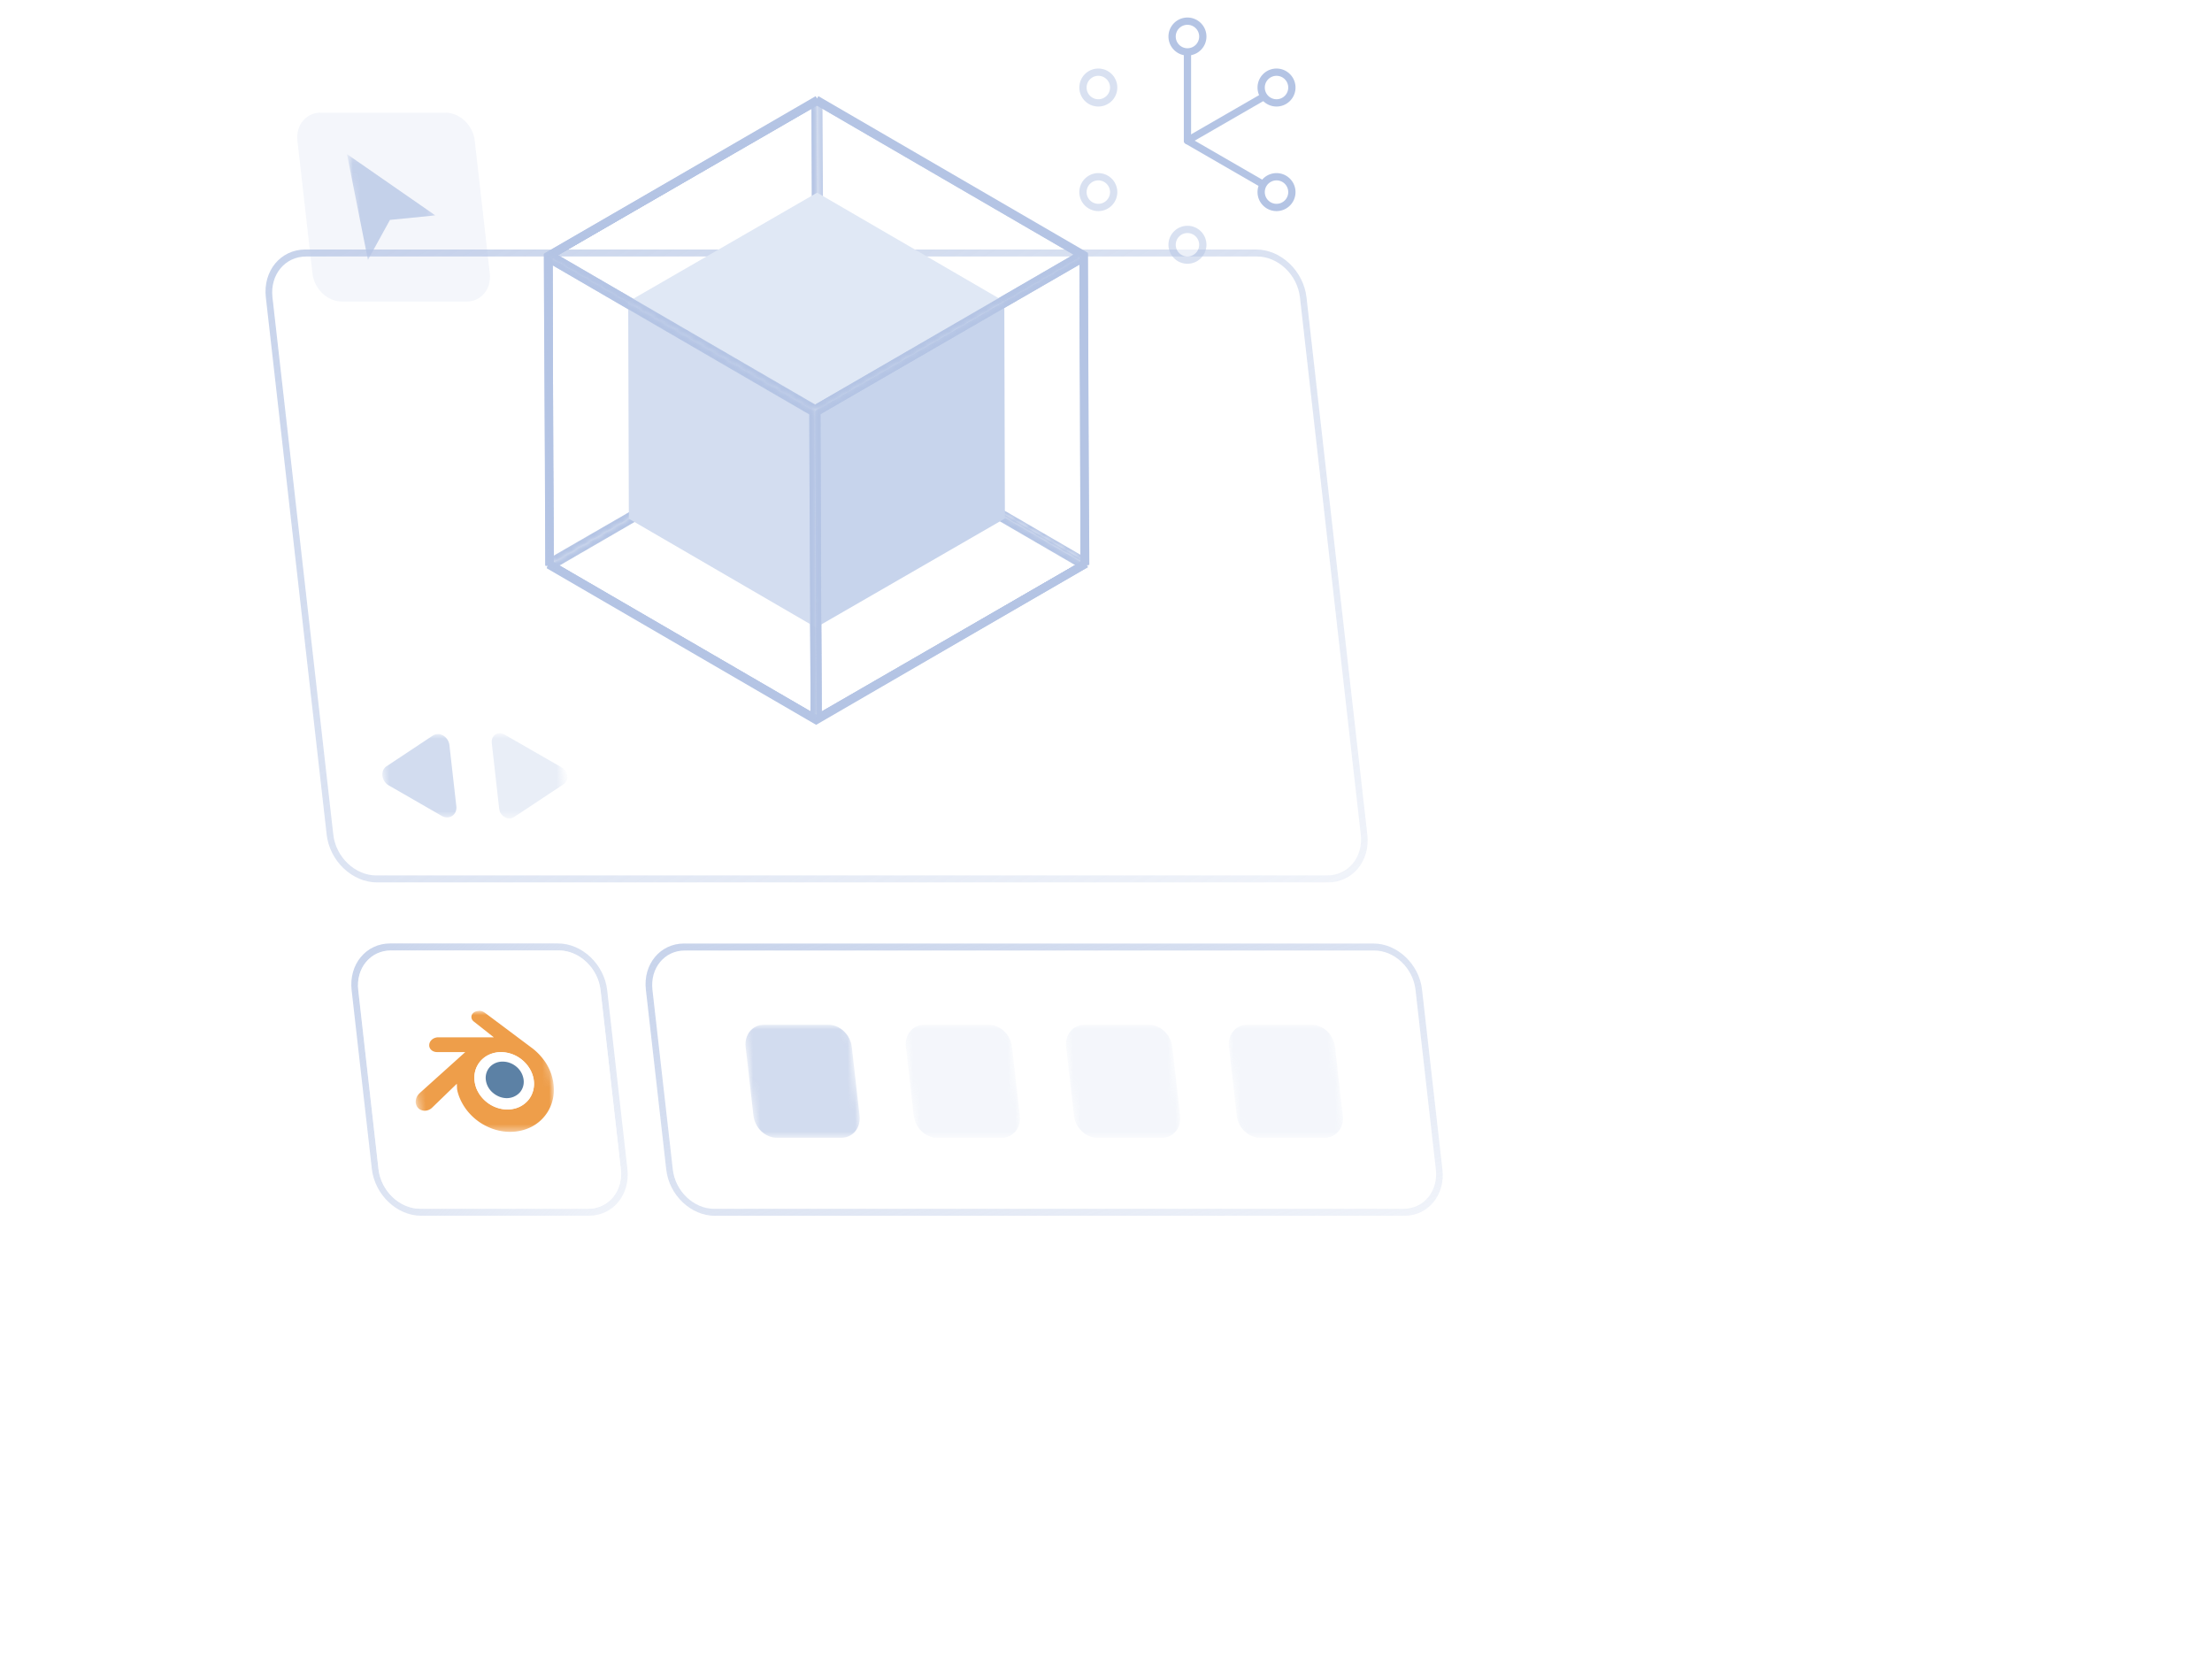 <svg xmlns:xlink="http://www.w3.org/1999/xlink" xmlns="http://www.w3.org/2000/svg" width="304" height="228" fill="none">
    <style>
        <![CDATA[.B{fill:#B4C4E4}.C{fill:#fff}.D{fill:#ffffff}.E{stroke:#B4C4E4}.F{stroke-width:.75}.G{stroke-miterlimit:10}.H{opacity:.15}.I{fill-opacity:.75}]]></style>
    <g filter="url(#j)">
        <mask id="A" maskUnits="userSpaceOnUse" x="178" y="22" width="14" height="13">
            <path d="M178.635 23.02l.82-.52c5.86 0 11.18 5.06 11.88 11.3l-.82.52c-.71-6.24-6.03-11.3-11.88-11.3z"
                  class="C"/>
        </mask>
        <g mask="url(#A)" class="B">
            <path d="M178.635 23.02l.82-.52c2.11 0 4.15.66 5.93 1.79l-.82.52c-1.78-1.13-3.82-1.79-5.93-1.79z"/>
            <path d="M184.555 24.809l.82-.52a12.77 12.77 0 0 1 1.89 1.47l-.82.52c-.59-.55-1.22-1.05-1.89-1.47z"/>
            <path d="M186.455 26.28l.82-.52a13.1 13.1 0 0 1 1.45 1.61l-.82.52c-.44-.58-.93-1.11-1.45-1.61z"/>
            <path d="M187.905 27.889l.82-.52c.45.59.86 1.22 1.21 1.89l-.82.52c-.35-.67-.76-1.3-1.21-1.89z"/>
            <path d="M189.115 29.78l.82-.52c.44.84.8 1.73 1.05 2.66l-.82.52c-.25-.93-.61-1.82-1.05-2.66z"/>
            <path d="M190.155 32.44l.82-.52a11.78 11.78 0 0 1 .36 1.88l-.82.52a11.78 11.78 0 0 0-.36-1.88z"/>
        </g>
        <path d="M190.515 34.321l.82-.52 11.29 99.73-.81.52-11.3-99.73z" class="B"/>
        <mask id="B" maskUnits="userSpaceOnUse" x="197" y="133" width="6" height="11">
            <path d="M198.285 143.421l-.82.52c3.04-1.93 4.83-5.63 4.35-9.89l.82-.52c.48 4.25-1.3 7.96-4.35 9.89z"
                  class="C"/>
        </mask>
        <g mask="url(#B)" class="B">
            <path d="M201.815 134.051l.82-.52a11.31 11.31 0 0 1-.41 4.65l-.82.52a11.31 11.31 0 0 0 .41-4.65z"/>
            <path d="M201.405 138.702l.82-.52a10.28 10.28 0 0 1-1.1 2.4l-.82.52c.46-.73.84-1.53 1.1-2.4z"/>
            <path d="M200.295 141.09l.82-.52c-.36.57-.78 1.1-1.25 1.57l-.82.52c.47-.47.89-1 1.25-1.57z"/>
            <path d="M199.045 142.661l.82-.52c-.45.45-.94.85-1.47 1.2l-.82.52c.53-.35 1.02-.75 1.47-1.2z"/>
            <path d="M197.575 143.872l.82-.52s-.07.05-.11.07l-.82.52s.07-.05.11-.07z"/>
        </g>
        <mask id="C" maskUnits="userSpaceOnUse" x="192" y="143" width="7" height="3">
            <path d="M193.305 144.83c1.86 0 3.56-.51 4.98-1.41l-.82.52c-1.42.9-3.11 1.41-4.98 1.41l.82-.52z" class="C"/>
        </mask>
        <g mask="url(#C)" class="D">
            <path d="M192.485 145.35l.82-.52c1.86 0 3.56-.51 4.98-1.41l-.82.52c-1.42.9-3.11 1.41-4.98 1.41z"/>
        </g>
        <mask id="D" maskUnits="userSpaceOnUse" x="192" y="145" width="8" height="3">
            <path d="M199.335 145.109l-.82.52c-1.66 1.05-3.64 1.65-5.82 1.65l.82-.52c2.18 0 4.16-.6 5.82-1.65z"
                  class="C"/>
        </mask>
        <g mask="url(#D)" class="B">
            <path d="M192.705 147.279l.82-.52c2.18 0 4.16-.6 5.82-1.65l-.82.52c-1.66 1.05-3.64 1.65-5.82 1.65z"/>
        </g>
        <path d="M32.175 23.02l.82-.52h146.45l-.81.52H32.175z" class="B"/>
        <mask id="E" maskUnits="userSpaceOnUse" x="27" y="22" width="6" height="3">
            <path d="M27.195 24.43l.82-.52c1.42-.9 3.11-1.41 4.98-1.41l-.82.52c-1.86 0-3.56.51-4.98 1.41z" class="C"/>
        </mask>
        <g mask="url(#E)" class="B">
            <path d="M27.195 24.43l.82-.52c1.42-.9 3.11-1.41 4.98-1.41l-.82.52c-1.86 0-3.56.51-4.98 1.41z"/>
        </g>
        <mask id="F" maskUnits="userSpaceOnUse" x="25" y="23" width="4" height="4">
            <path d="M28.015 23.91c-.81.51-1.53 1.15-2.15 1.9l-.82.52c.61-.74 1.33-1.38 2.15-1.9l.82-.52z" class="C"/>
        </mask>
        <g mask="url(#F)" class="D">
            <path d="M27.205 24.43l.82-.52s-.07.05-.11.07l-.82.52s.07-.05.11-.07z"/>
            <path d="M27.085 24.501l.82-.52c-.53.35-1.02.75-1.47 1.2l-.82.52c.45-.45.94-.85 1.47-1.2z"/>
            <path d="M25.615 25.71l.82-.52c-.47.47-.89 1-1.25 1.57l-.82.52c.36-.57.78-1.1 1.25-1.57z"/>
        </g>
        <mask id="G" maskUnits="userSpaceOnUse" x="22" y="25" width="4" height="10">
            <path d="M25.875 25.811c-1.69 2.05-2.55 4.87-2.2 7.99l-.82.52c-.35-3.12.51-5.95 2.2-7.99l.82-.52z"
                  class="C"/>
        </mask>
        <g mask="url(#G)" class="D">
            <path d="M25.615 25.711l.82-.52c-.47.47-.89 1-1.25 1.57l-.82.52c.36-.57.78-1.1 1.25-1.57z"/>
            <path d="M24.365 27.282l.82-.52c-.46.73-.84 1.53-1.1 2.4l-.82.52a10.28 10.28 0 0 1 1.1-2.4z"/>
            <path d="M23.265 29.672l.82-.52a11.31 11.31 0 0 0-.41 4.65l-.82.52a11.31 11.31 0 0 1 .41-4.65z"/>
        </g>
        <mask id="H" maskUnits="userSpaceOnUse" x="20" y="22" width="7" height="13">
            <path d="M26.135 22.741l.82-.52c-3.57 2.27-5.67 6.61-5.1 11.58l-.82.52c-.56-4.97 1.54-9.32 5.1-11.58z"
                  class="C"/>
        </mask>
        <g mask="url(#H)" class="B">
            <path d="M26.135 22.741l.82-.52-.13.08-.82.52.13-.08z"/>
            <path d="M26.005 22.831l.82-.52c-.62.41-1.2.88-1.73 1.41l-.82.52a10.66 10.66 0 0 1 1.73-1.41z"/>
            <path d="M24.275 24.241l.82-.52a11.07 11.07 0 0 0-1.47 1.85l-.82.52a11.49 11.49 0 0 1 1.47-1.85z"/>
            <path d="M22.805 26.09l.82-.52c-.54.86-.98 1.8-1.29 2.81l-.82.52c.31-1.01.75-1.95 1.29-2.81z"/>
            <path d="M21.515 28.901l.82-.52c-.51 1.66-.7 3.49-.48 5.42l-.82.52c-.22-1.93-.04-3.77.48-5.42z"/>
        </g>
        <path d="M46.035 145.35l.81-.52h146.46l-.82.52H46.035z" class="D"/>
        <path d="M46.255 147.28l.81-.52h146.46l-.82.52H46.255z" class="B"/>
        <path d="M22.855 34.321l.82-.52 11.29 99.73-.82.52-11.29-99.73z" class="D"/>
        <path d="M21.035 34.321l.82-.52 11.29 99.73-.82.52-11.29-99.73z" class="B"/>
        <mask id="I" maskUnits="userSpaceOnUse" x="34" y="133" width="13" height="13">
            <path d="M34.145 134.051l.82-.52c.71 6.24 6.03 11.3 11.88 11.3l-.82.52c-5.86 0-11.18-5.06-11.88-11.3z"
                  class="C"/>
        </mask>
        <g mask="url(#I)" class="D">
            <path d="M34.145 134.051l.82-.52a11.78 11.78 0 0 0 .36 1.88l-.82.52a11.78 11.78 0 0 1-.36-1.88z"/>
            <path d="M34.504 135.932l.82-.52c.25.93.61 1.82 1.05 2.66l-.82.52c-.44-.84-.8-1.73-1.05-2.66z"/>
            <path d="M35.555 138.59l.82-.52c.35.67.76 1.3 1.21 1.89l-.82.52c-.45-.59-.86-1.22-1.21-1.89z"/>
            <path d="M36.765 140.491l.82-.52c.44.58.93 1.11 1.45 1.61l-.82.52a13.1 13.1 0 0 1-1.45-1.61z"/>
            <path d="M38.214 142.09l.82-.52c.59.55 1.22 1.05 1.89 1.47l-.82.52a12.77 12.77 0 0 1-1.89-1.47z"/>
            <path d="M40.105 143.571l.82-.52c1.78 1.13 3.82 1.79 5.93 1.79l-.82.52c-2.11 0-4.15-.66-5.93-1.79z"/>
        </g>
        <path d="M193.525 146.76H47.065c-6.85 0-13.1-5.94-13.92-13.23L21.855 33.8c-.83-7.29 4.07-13.23 10.92-13.23h146.45c6.84 0 13.09 5.94 13.91 13.23l11.29 99.73c.83 7.29-4.07 13.23-10.92 13.23h.02zm-2.19-112.96c-.71-6.24-6.03-11.3-11.88-11.3H32.995c-5.86 0-10.03 5.06-9.32 11.3l11.29 99.73c.71 6.24 6.03 11.3 11.88 11.3h146.45c5.86 0 10.03-5.06 9.32-11.3l-11.29-99.73"
              class="B"/>
        <path d="M193.305 144.83H46.845c-5.86 0-11.18-5.06-11.88-11.3L23.675 33.8c-.71-6.24 3.47-11.3 9.32-11.3h146.45c5.86 0 11.18 5.06 11.88 11.3l11.29 99.73c.71 6.24-3.47 11.3-9.32 11.3h.01z"
              fill="url(#k)"/>
        <mask id="J" maskUnits="userSpaceOnUse" x="32" y="133" width="16" height="15">
            <path d="M32.325 134.051l.82-.52c.83 7.29 7.07 13.23 13.92 13.23l-.82.52c-6.85 0-13.1-5.94-13.92-13.23z"
                  class="C"/>
        </mask>
        <g mask="url(#J)" class="B">
            <path d="M32.325 134.051l.82-.52c.08.75.23 1.48.42 2.19l-.82.52a15.98 15.98 0 0 1-.42-2.19z"/>
            <path d="M32.745 136.241l.82-.52c.29 1.09.71 2.13 1.22 3.11l-.82.52c-.52-.98-.93-2.02-1.22-3.11z"/>
            <path d="M33.975 139.362l.82-.52a16.08 16.08 0 0 0 1.42 2.22l-.82.52c-.53-.69-1.01-1.44-1.42-2.22z"/>
            <path d="M35.385 141.571l.82-.52c.52.68 1.09 1.31 1.7 1.88l-.82.52a16.87 16.87 0 0 1-1.7-1.88z"/>
            <path d="M37.085 143.461l.82-.52a14.8 14.8 0 0 0 2.23 1.73l-.82.52a14.8 14.8 0 0 1-2.23-1.73z"/>
            <path d="M39.315 145.192l.82-.52c2.08 1.32 4.47 2.09 6.94 2.09l-.82.52c-2.47 0-4.85-.77-6.94-2.09z"/>
        </g>
    </g>
    <path d="M182.385 120.312H51.705c-2.91 0-5.55-2.51-5.9-5.61l-8.36-73.83c-.35-3.1 1.72-5.62 4.63-5.62h130.68c2.9 0 5.55 2.51 5.9 5.62l8.36 73.83c.35 3.09-1.72 5.61-4.63 5.61z"
          fill="url(#l)"/>
    <path d="M182.495 121.271H51.815c-3.41 0-6.51-2.95-6.92-6.57l-8.36-73.83c-.41-3.63 2.02-6.58 5.43-6.58h130.68c3.4 0 6.5 2.96 6.91 6.58l8.36 73.83c.41 3.63-2.02 6.57-5.42 6.57zm-3.84-80.4c-.35-3.1-2.99-5.62-5.9-5.62H42.075c-2.91 0-4.98 2.51-4.63 5.62l8.36 73.83c.35 3.09 2.99 5.61 5.9 5.61h130.68c2.9 0 4.98-2.51 4.63-5.61l-8.36-73.83z"
          fill="url(#m)" class="I"/>
    <mask id="K" maskUnits="userSpaceOnUse" x="75" y="13" width="38" height="65">
        <path d="M112.285 13.541l.21 42.66-37.17 21.57-.22-42.67 37.18-21.56z" class="C"/>
    </mask>
    <g mask="url(#K)" class="B">
        <use xlink:href="#r"/>
    </g>
    <mask id="L" maskUnits="userSpaceOnUse" x="111" y="34" width="39" height="66">
        <path d="M149.125 34.951l.21 42.66-37.17 21.57-.21-42.67 37.17-21.56z" class="C"/>
    </mask>
    <g mask="url(#L)" class="B">
        <use xlink:href="#r" x="36.85" y="21.41"/>
    </g>
    <mask id="M" maskUnits="userSpaceOnUse" x="112" y="13" width="38" height="65">
        <path d="M149.125 34.951l.21 42.66-36.84-21.41-.21-42.66 36.84 21.41z" class="C"/>
    </mask>
    <g mask="url(#M)" class="B">
        <path d="M113.035 14.841l35.34 20.54.21 40.92-35.34-20.54-.21-40.92zm-.76-1.31l.21 42.66 36.84 21.41-.21-42.66-36.84-21.41z"/>
    </g>
    <mask id="N" maskUnits="userSpaceOnUse" x="75" y="56" width="75" height="44">
        <path d="M149.335 77.611l-37.17 21.57-36.84-21.41 37.17-21.57 36.84 21.41z" class="C"/>
    </mask>
    <g mask="url(#N)" class="B">
        <path d="M112.495 57.071l35.35 20.54-35.68 20.7-35.35-20.54 35.68-20.7zm0-.87l-37.18 21.57 36.84 21.41 37.18-21.57-36.84-21.41z"/>
    </g>
    <mask id="O" maskUnits="userSpaceOnUse" x="75" y="35" width="38" height="65">
        <path d="M112.165 99.182l-36.84-21.41-.22-42.67 36.85 21.41.21 42.67z" class="C"/>
    </mask>
    <g mask="url(#O)" class="B">
        <use xlink:href="#s"/>
    </g>
    <mask id="P" maskUnits="userSpaceOnUse" x="75" y="13" width="75" height="44">
        <path d="M111.955 56.511l-36.85-21.41 37.18-21.56 36.84 21.41-37.17 21.56z" class="C"/>
    </mask>
    <g mask="url(#P)" class="B">
        <use xlink:href="#t"/>
    </g>
    <mask id="Q" maskUnits="userSpaceOnUse" x="75" y="13" width="38" height="65">
        <path d="M112.405 56.261l-37.08 21.41-.13-42.62 37.09-21.41.12 42.62z" class="C"/>
    </mask>
    <g mask="url(#Q)" class="B">
        <use xlink:href="#u"/>
    </g>
    <mask id="R" maskUnits="userSpaceOnUse" x="112" y="35" width="38" height="65">
        <path d="M149.245 77.671l-37.08 21.41-.12-42.62 37.08-21.41.12 42.62z" class="C"/>
    </mask>
    <g mask="url(#R)" class="B">
        <use xlink:href="#u" x="36.84" y="21.41"/>
    </g>
    <mask id="S" maskUnits="userSpaceOnUse" x="75" y="56" width="75" height="44">
        <path d="M149.245 77.672l-37.08 21.41-36.84-21.41 37.08-21.41 36.84 21.41z" class="C"/>
    </mask>
    <g mask="url(#S)" class="B">
        <use xlink:href="#v"/>
    </g>
    <mask id="T" maskUnits="userSpaceOnUse" x="75" y="35" width="38" height="65">
        <path d="M112.165 99.081l-36.84-21.41-.13-42.62 36.85 21.41.12 42.62z" class="C"/>
    </mask>
    <g mask="url(#T)" class="B">
        <use xlink:href="#w"/>
    </g>
    <mask id="U" maskUnits="userSpaceOnUse" x="75" y="13" width="75" height="44">
        <path d="M112.045 56.461l-36.85-21.41 37.09-21.41 36.84 21.41-37.08 21.41z" class="C"/>
    </mask>
    <g mask="url(#U)" class="B">
        <use xlink:href="#v" x="-0.12" y="-42.611"/>
    </g>
    <mask id="V" maskUnits="userSpaceOnUse" x="112" y="13" width="38" height="65">
        <path d="M149.125 35.051l.12 42.62-36.84-21.41-.12-42.62 36.84 21.41z" class="C"/>
    </mask>
    <g mask="url(#V)" class="E F G">
        <path d="M112.285 13.641l36.84 21.41.12 42.62-36.84-21.41"/>
    </g>
    <path d="M138.025 41.43l.08 29.83-25.96 14.98-.08-29.83 25.96-14.98z" fill="#C7D4EC"/>
    <path d="M112.145 86.241l-25.72-14.95-.09-29.83 25.73 14.95.08 29.83z" fill="#D3DDF0"/>
    <path d="M112.065 56.411l-25.73-14.95 25.96-14.98 25.73 14.95-25.96 14.98z" fill="#E0E8F5"/>
    <path d="M75.325 77.771l-.22-42.67 37.18-21.56" class="E F G"/>
    <mask id="W" maskUnits="userSpaceOnUse" x="111" y="34" width="39" height="66">
        <path d="M149.125 34.951l.21 42.66-37.17 21.57-.21-42.67 37.17-21.56z" class="C"/>
    </mask>
    <g mask="url(#W)" class="B">
        <use xlink:href="#r" x="36.85" y="21.41"/>
    </g>
    <path d="M112.285 13.541l36.84 21.41.21 42.66m0 0l-37.17 21.57-36.84-21.41" class="E F G"/>
    <mask id="X" maskUnits="userSpaceOnUse" x="75" y="35" width="38" height="65">
        <path d="M112.165 99.182l-36.84-21.41-.22-42.67 36.85 21.41.21 42.67z" class="C"/>
    </mask>
    <g mask="url(#X)" class="B">
        <use xlink:href="#s"/>
    </g>
    <mask id="Y" maskUnits="userSpaceOnUse" x="75" y="13" width="75" height="44">
        <path d="M111.955 56.511l-36.85-21.41 37.18-21.56 36.84 21.41-37.17 21.56z" class="C"/>
    </mask>
    <g mask="url(#Y)" class="B">
        <use xlink:href="#t"/>
    </g>
    <path d="M75.325 77.671l-.13-42.62 37.09-21.41" class="E F G"/>
    <mask id="Z" maskUnits="userSpaceOnUse" x="112" y="35" width="38" height="65">
        <path d="M149.245 77.671l-37.08 21.41-.12-42.62 37.08-21.41.12 42.62z" class="C"/>
    </mask>
    <g mask="url(#Z)" class="B">
        <use xlink:href="#u" x="36.84" y="21.41"/>
    </g>
    <path d="M149.245 77.672l-37.08 21.41-36.84-21.41" class="E F G"/>
    <mask id="a" maskUnits="userSpaceOnUse" x="75" y="35" width="38" height="65">
        <path d="M112.165 99.081l-36.84-21.41-.13-42.62 36.85 21.41.12 42.62z" class="C"/>
    </mask>
    <g mask="url(#a)" class="B">
        <use xlink:href="#w"/>
    </g>
    <mask id="b" maskUnits="userSpaceOnUse" x="75" y="13" width="75" height="44">
        <path d="M112.045 56.461l-36.85-21.41 37.09-21.41 36.84 21.41-37.08 21.41z" class="C"/>
    </mask>
    <g mask="url(#b)" class="B">
        <use xlink:href="#v" x="-0.12" y="-42.611"/>
    </g>
    <path d="M112.285 13.641l36.84 21.41.12 42.62" class="E F G"/>
    <path d="M80.925 167.08h-23.06c-3.32 0-6.35-2.89-6.76-6.42l-2.78-24.58c-.4-3.55 1.98-6.42 5.3-6.42h23.06c3.32 0 6.35 2.88 6.76 6.42l2.78 24.58c.4 3.54-1.98 6.42-5.3 6.42zm1.61-31c-.34-3.02-2.91-5.46-5.74-5.46h-23.06c-2.83 0-4.85 2.44-4.5 5.46l2.78 24.58c.34 3.02 2.91 5.46 5.74 5.46h23.06c2.83 0 4.85-2.44 4.5-5.46l-2.78-24.58z"
          fill="url(#n)" class="I"/>
    <path d="M80.815 166.121h-23.06c-2.83 0-5.4-2.44-5.74-5.46l-2.78-24.58c-.34-3.02 1.67-5.46 4.5-5.46h23.06c2.83 0 5.4 2.44 5.74 5.46l2.78 24.58c.34 3.02-1.67 5.46-4.5 5.46z"
          fill="url(#o)"/>
    <path d="M192.885 166.131h-94.75c-2.79 0-5.33-2.42-5.67-5.39l-2.8-24.72c-.34-2.98 1.66-5.39 4.45-5.39h94.75c2.79 0 5.33 2.41 5.67 5.39l2.8 24.72c.34 2.97-1.66 5.39-4.45 5.39z"
          fill="url(#p)"/>
    <path d="M192.995 167.09h-94.75c-3.29 0-6.29-2.85-6.68-6.35l-2.8-24.72c-.4-3.5 1.96-6.35 5.24-6.35h94.75c3.29 0 6.29 2.85 6.68 6.35l2.8 24.72c.4 3.5-1.96 6.35-5.24 6.35zm1.54-31.07c-.34-2.98-2.88-5.39-5.67-5.39h-94.75c-2.79 0-4.78 2.41-4.45 5.39l2.8 24.72c.34 2.97 2.88 5.39 5.67 5.39h94.75c2.79 0 4.78-2.42 4.45-5.39l-2.8-24.72z"
          fill="url(#q)" class="I"/>
    <g opacity=".75">
        <mask id="c" maskUnits="userSpaceOnUse" x="55" y="138" width="22" height="18">
            <path d="M57.775 155.57l-1.88-16.64h18.95l1.88 16.64h-18.95z" class="C"/>
        </mask>
        <g mask="url(#c)">
            <path d="M69.745 152.48c-1.17 0-2.32-.47-3.19-1.31a4.71 4.71 0 0 1-.99-1.38c-.22-.49-.34-1.01-.36-1.53a3.5 3.5 0 0 1 .25-1.48c.19-.44.45-.84.79-1.16.68-.66 1.61-1.01 2.61-1.02a4.6 4.6 0 0 1 2.83 1.01 4.61 4.61 0 0 1 1.05 1.16 4.23 4.23 0 0 1 .59 1.45c.1.53.09 1.05-.02 1.55-.12.52-.35 1-.67 1.39-.69.84-1.72 1.32-2.89 1.32zm-3.94-13.54c-.27 0-.54.08-.73.24-.39.33-.39.87.04 1.21l2.75 2.17h-7.63c-.63 0-1.19.43-1.24 1-.06.57.42 1.03 1.08 1.03h3.87l-6.27 5.64-.02.03c-.59.53-.7 1.42-.23 1.97.24.28.58.42.94.42a1.49 1.49 0 0 0 1.02-.42l3.4-3.29.03.71c.03.27.17.78.34 1.19a7.41 7.41 0 0 0 1.54 2.36c.7.73 1.54 1.31 2.43 1.7.95.43 1.95.65 2.95.65h.06c1.01 0 1.98-.23 2.85-.66.8-.4 1.5-.98 2.03-1.71.51-.68.85-1.49 1.01-2.36.15-.85.12-1.75-.1-2.63-.2-.84-.57-1.65-1.08-2.37-.48-.67-1.04-1.26-1.68-1.75l-6.56-4.91h-.02c-.21-.17-.49-.25-.76-.25"
                  fill="#e87d0d"/>
            <path d="M69.655 150.93c-.7 0-1.42-.29-1.99-.81-.52-.48-.85-1.13-.9-1.83-.04-.68.21-1.29.63-1.71a2.36 2.36 0 0 1 1.66-.67h.03c.69 0 1.34.25 1.85.67.52.43.9 1.03 1.01 1.71.12.7-.07 1.36-.48 1.83-.45.52-1.11.81-1.82.81m-.8-6.34c-1 0-1.93.36-2.61 1.02-.34.32-.6.72-.79 1.16-.18.46-.27.96-.25 1.48s.14 1.04.36 1.53a4.71 4.71 0 0 0 .99 1.38c.87.84 2.02 1.31 3.19 1.31s2.21-.48 2.89-1.32a3.53 3.53 0 0 0 .67-1.39c.12-.5.12-1.02.02-1.55a4.23 4.23 0 0 0-.59-1.45 4.61 4.61 0 0 0-1.05-1.16 4.6 4.6 0 0 0-2.83-1.01z"
                  class="C"/>
            <path d="M69.045 145.9a2.36 2.36 0 0 0-1.66.67 2.23 2.23 0 0 0-.63 1.71c.05.7.38 1.36.9 1.83.57.52 1.29.81 1.99.81s1.36-.29 1.82-.81c.4-.48.6-1.13.48-1.83a2.8 2.8 0 0 0-1.01-1.71c-.51-.42-1.17-.67-1.85-.67h-.03"
                  fill="#265787"/>
        </g>
    </g>
    <g opacity=".6">
        <mask id="d" maskUnits="userSpaceOnUse" x="102" y="140" width="17" height="17">
            <path d="M103.875 156.37l-1.76-15.54h14.59l1.76 15.54h-14.59z" class="C"/>
        </mask>
        <g mask="url(#d)" class="B">
            <path d="M113.835 140.83h-8.83c-1.59 0-2.72 1.37-2.53 3.06l1.07 9.42c.19 1.7 1.64 3.06 3.23 3.06h8.83c1.59 0 2.72-1.36 2.53-3.06l-1.07-9.42c-.19-1.69-1.64-3.06-3.23-3.06z"/>
        </g>
    </g>
    <g class="H">
        <mask id="e" maskUnits="userSpaceOnUse" x="124" y="140" width="17" height="17">
            <path d="M125.905 156.37l-1.76-15.54h14.59l1.76 15.54h-14.59z" class="C"/>
        </mask>
        <g mask="url(#e)" class="B">
            <use xlink:href="#x"/>
        </g>
    </g>
    <g class="H">
        <mask id="f" maskUnits="userSpaceOnUse" x="146" y="140" width="17" height="17">
            <path d="M147.935 156.37l-1.76-15.54h14.59l1.76 15.54h-14.59z" class="C"/>
        </mask>
        <g mask="url(#f)" class="B">
            <path d="M157.895 140.83h-8.84c-1.59 0-2.72 1.37-2.53 3.06l1.07 9.42c.19 1.7 1.64 3.06 3.23 3.06h8.84c1.58 0 2.72-1.36 2.52-3.06l-1.07-9.42c-.19-1.69-1.64-3.06-3.22-3.06z"/>
        </g>
    </g>
    <g class="H">
        <mask id="g" maskUnits="userSpaceOnUse" x="168" y="140" width="17" height="17">
            <path d="M170.305 156.37l-1.76-15.54h14.59l1.76 15.54h-14.59z" class="C"/>
        </mask>
        <g mask="url(#g)" class="B">
            <use xlink:href="#x" x="44.39"/>
        </g>
    </g>
    <g stroke-linecap="round" stroke-linejoin="round" class="E">
        <path d="M163.195 5.02v14.31"/>
        <path d="M163.195 19.33l12.39-7.15m-12.39 7.15l12.39 7.16"/>
    </g>
    <use xlink:href="#y" class="D"/>
    <use xlink:href="#z" class="B"/>
    <use xlink:href="#y" y="14.371" class="D"/>
    <use xlink:href="#z" y="14.371" class="B"/>
    <use xlink:href="#y" x="-12.24" y="-7.01" class="D"/>
    <use xlink:href="#AA" class="B"/>
    <g opacity=".5">
        <use xlink:href="#y" x="-24.49" y="14.371" class="D"/>
        <use xlink:href="#AA" x="-12.25" y="21.381" class="B"/>
    </g>
    <g opacity=".5">
        <use xlink:href="#y" x="-24.49" class="D"/>
        <use xlink:href="#AA" x="-12.25" y="7.01" class="B"/>
    </g>
    <g opacity=".5">
        <use xlink:href="#y" x="-12.24" y="21.609" class="D"/>
        <use xlink:href="#AA" y="28.619" class="B"/>
    </g>
    <g class="H B">
        <path d="M64.135 41.441h-17.14c-2 0-3.81-1.72-4.05-3.85l-2.07-18.26c-.24-2.12 1.18-3.85 3.18-3.85h17.14c2 0 3.81 1.73 4.05 3.85l2.07 18.26c.24 2.13-1.18 3.85-3.18 3.85z"/>
    </g>
    <g opacity=".75">
        <mask id="h" maskUnits="userSpaceOnUse" x="47" y="21" width="14" height="15">
            <path d="M49.325 35.72l-1.64-14.54h11.19l1.65 14.54h-11.2z" class="C"/>
        </mask>
        <g mask="url(#h)" class="B">
            <path d="M47.685 21.18l2.88 14.54 3.03-5.5 6.23-.62-12.14-8.42z"/>
        </g>
    </g>
    <mask id="i" maskUnits="userSpaceOnUse" x="51" y="100" width="27" height="13">
        <path d="M53.225 112.49l-1.33-11.72h24.76l1.33 11.72h-24.76z" class="C"/>
    </mask>
    <g mask="url(#i)" class="B">
        <path opacity=".6"
              d="M60.155 100.899a1.2 1.2 0 0 0-.68.2l-6.35 4.21c-.89.58-.72 2.04.3 2.63l7.3 4.2c.24.14.49.2.73.2.74 0 1.36-.64 1.26-1.53l-.95-8.4c-.1-.89-.86-1.53-1.6-1.53"/>
        <path opacity=".3"
              d="M68.685 100.77c-.65 0-1.19.56-1.1 1.34l1.02 9.04c.09.79.75 1.34 1.41 1.34.21 0 .41-.06.6-.18l6.84-4.53c.78-.51.64-1.8-.26-2.31l-7.86-4.52c-.21-.12-.43-.18-.64-.18"/>
    </g>
    <defs>
        <filter id="j" x=".945" y=".57" width="436.572" height="377.711" filterUnits="userSpaceOnUse"
                color-interpolation-filters="sRGB">
            <feFlood flood-opacity="0" result="A"/>
            <feColorMatrix in="SourceAlpha" values="0 0 0 0 0 0 0 0 0 0 0 0 0 0 0 0 0 0 127 0"/>
            <feOffset dx="9" dy="9"/>
            <feGaussianBlur stdDeviation="14.5"/>
            <feColorMatrix values="0 0 0 0 0.259 0 0 0 0 0.392 0 0 0 0 0.659 0 0 0 0.1 0"/>
            <feBlend in2="A" result="C"/>
            <feColorMatrix in="SourceAlpha" values="0 0 0 0 0 0 0 0 0 0 0 0 0 0 0 0 0 0 127 0"/>
            <feOffset dx="37" dy="37"/>
            <feGaussianBlur stdDeviation="26"/>
            <feColorMatrix values="0 0 0 0 0.259 0 0 0 0 0.392 0 0 0 0 0.659 0 0 0 0.09 0"/>
            <feBlend in2="C" result="D"/>
            <feColorMatrix in="SourceAlpha" values="0 0 0 0 0 0 0 0 0 0 0 0 0 0 0 0 0 0 127 0"/>
            <feOffset dx="84" dy="83"/>
            <feGaussianBlur stdDeviation="35.5"/>
            <feColorMatrix values="0 0 0 0 0.259 0 0 0 0 0.392 0 0 0 0 0.659 0 0 0 0.05 0"/>
            <feBlend in2="D" result="E"/>
            <feColorMatrix in="SourceAlpha" values="0 0 0 0 0 0 0 0 0 0 0 0 0 0 0 0 0 0 127 0"/>
            <feOffset dx="149" dy="147"/>
            <feGaussianBlur stdDeviation="42"/>
            <feColorMatrix values="0 0 0 0 0.259 0 0 0 0 0.392 0 0 0 0 0.659 0 0 0 0.01 0"/>
            <feBlend in2="E"/>
            <feBlend in="SourceGraphic"/>
        </filter>
        <linearGradient id="k" x1="202.693" y1="144.83" x2="88.279" y2="-21.972" xlink:href="#AB">
            <stop stop-color="#ffffff"/>
            <stop offset="1" stop-color="#ffffff" stop-opacity=".25"/>
        </linearGradient>
        <linearGradient id="l" x1="187.053" y1="120.312" x2="113.625" y2="-8.327" xlink:href="#AB">
            <stop stop-color="#ffffff"/>
            <stop offset="1" stop-color="#ffffff" stop-opacity=".25"/>
        </linearGradient>
        <linearGradient id="m" x1="187.96" y1="121.271" x2="112.486" y2="-9.608" xlink:href="#AB">
            <stop stop-color="#B4C4E4" stop-opacity=".25"/>
            <stop offset="1" stop-color="#B4C4E4"/>
        </linearGradient>
        <linearGradient id="n" x1="86.269" y1="167.08" x2="48.756" y2="129.159" xlink:href="#AB">
            <stop stop-color="#B4C4E4" stop-opacity=".25"/>
            <stop offset="1" stop-color="#B4C4E4"/>
        </linearGradient>
        <linearGradient id="o" x1="85.352" y1="166.121" x2="49.766" y2="130.031" xlink:href="#AB">
            <stop stop-color="#ffffff"/>
            <stop offset="1" stop-color="#ffffff" stop-opacity=".25"/>
        </linearGradient>
        <linearGradient id="p" x1="197.373" y1="166.131" x2="176.145" y2="101.974" xlink:href="#AB">
            <stop stop-color="#ffffff"/>
            <stop offset="1" stop-color="#ffffff" stop-opacity=".25"/>
        </linearGradient>
        <linearGradient id="q" x1="198.279" y1="167.09" x2="175.253" y2="99.958" xlink:href="#AB">
            <stop stop-color="#B4C4E4" stop-opacity=".25"/>
            <stop offset="1" stop-color="#B4C4E4"/>
        </linearGradient>
        <path id="r"
              d="M111.535 14.841l.21 40.94-35.68 20.7-.2-40.94 35.68-20.7m.74-1.3l-37.17 21.57.21 42.67 37.18-21.57-.21-42.66-.01-.01z"/>
        <path id="s"
              d="M75.865 36.412l35.34 20.54.2 40.93-35.34-20.54-.2-40.93zm-.76-1.31l.21 42.67 36.84 21.41-.21-42.67-36.84-21.41z"/>
        <path id="t"
              d="M112.285 14.401l35.35 20.54-35.68 20.7-35.35-20.54 35.68-20.7zm0-.87l-37.17 21.57 36.84 21.41 37.17-21.57-36.84-21.41z"/>
        <path id="u"
              d="M111.535 14.941l.12 40.89-35.59 20.55-.12-40.89 35.59-20.55zm.75-1.3l-37.08 21.41.12 42.62 37.08-21.41-.12-42.62z"/>
        <path id="v"
              d="M112.405 57.122l35.35 20.54-35.59 20.55-35.35-20.54 35.59-20.55zm0-.87l-37.08 21.41 36.84 21.41 37.08-21.41-36.84-21.41z"/>
        <path id="w"
              d="M75.955 36.361l35.34 20.54.12 40.88-35.34-20.54-.12-40.88zm-.75-1.31l.12 42.62 36.84 21.41-.12-42.62-36.84-21.41z"/>
        <path id="x"
              d="M135.865 140.83h-8.84c-1.58 0-2.72 1.37-2.52 3.06l1.07 9.42c.19 1.7 1.64 3.06 3.22 3.06h8.84c1.59 0 2.72-1.36 2.52-3.06l-1.07-9.42c-.19-1.69-1.63-3.06-3.22-3.06z"/>
        <path id="y"
              d="M175.435 14.14a2.12 2.12 0 0 1-2.11-2.11 2.12 2.12 0 0 1 2.11-2.11 2.12 2.12 0 0 1 2.11 2.11 2.12 2.12 0 0 1-2.11 2.11z"/>
        <path id="z"
              d="M175.435 10.42a1.61 1.61 0 1 1 0 3.22 1.61 1.61 0 0 1 0-3.22zm0-1c-1.44 0-2.61 1.17-2.61 2.61s1.17 2.61 2.61 2.61 2.61-1.17 2.61-2.61-1.17-2.61-2.61-2.61z"/>
        <path id="AA"
              d="M163.195 3.41a1.61 1.61 0 1 1 0 3.22 1.61 1.61 0 1 1 0-3.22zm0-1c-1.44 0-2.61 1.17-2.61 2.61s1.17 2.61 2.61 2.61 2.61-1.17 2.61-2.61-1.17-2.61-2.61-2.61z"/>
        <linearGradient id="AB" gradientUnits="userSpaceOnUse"/>
    </defs>
</svg>